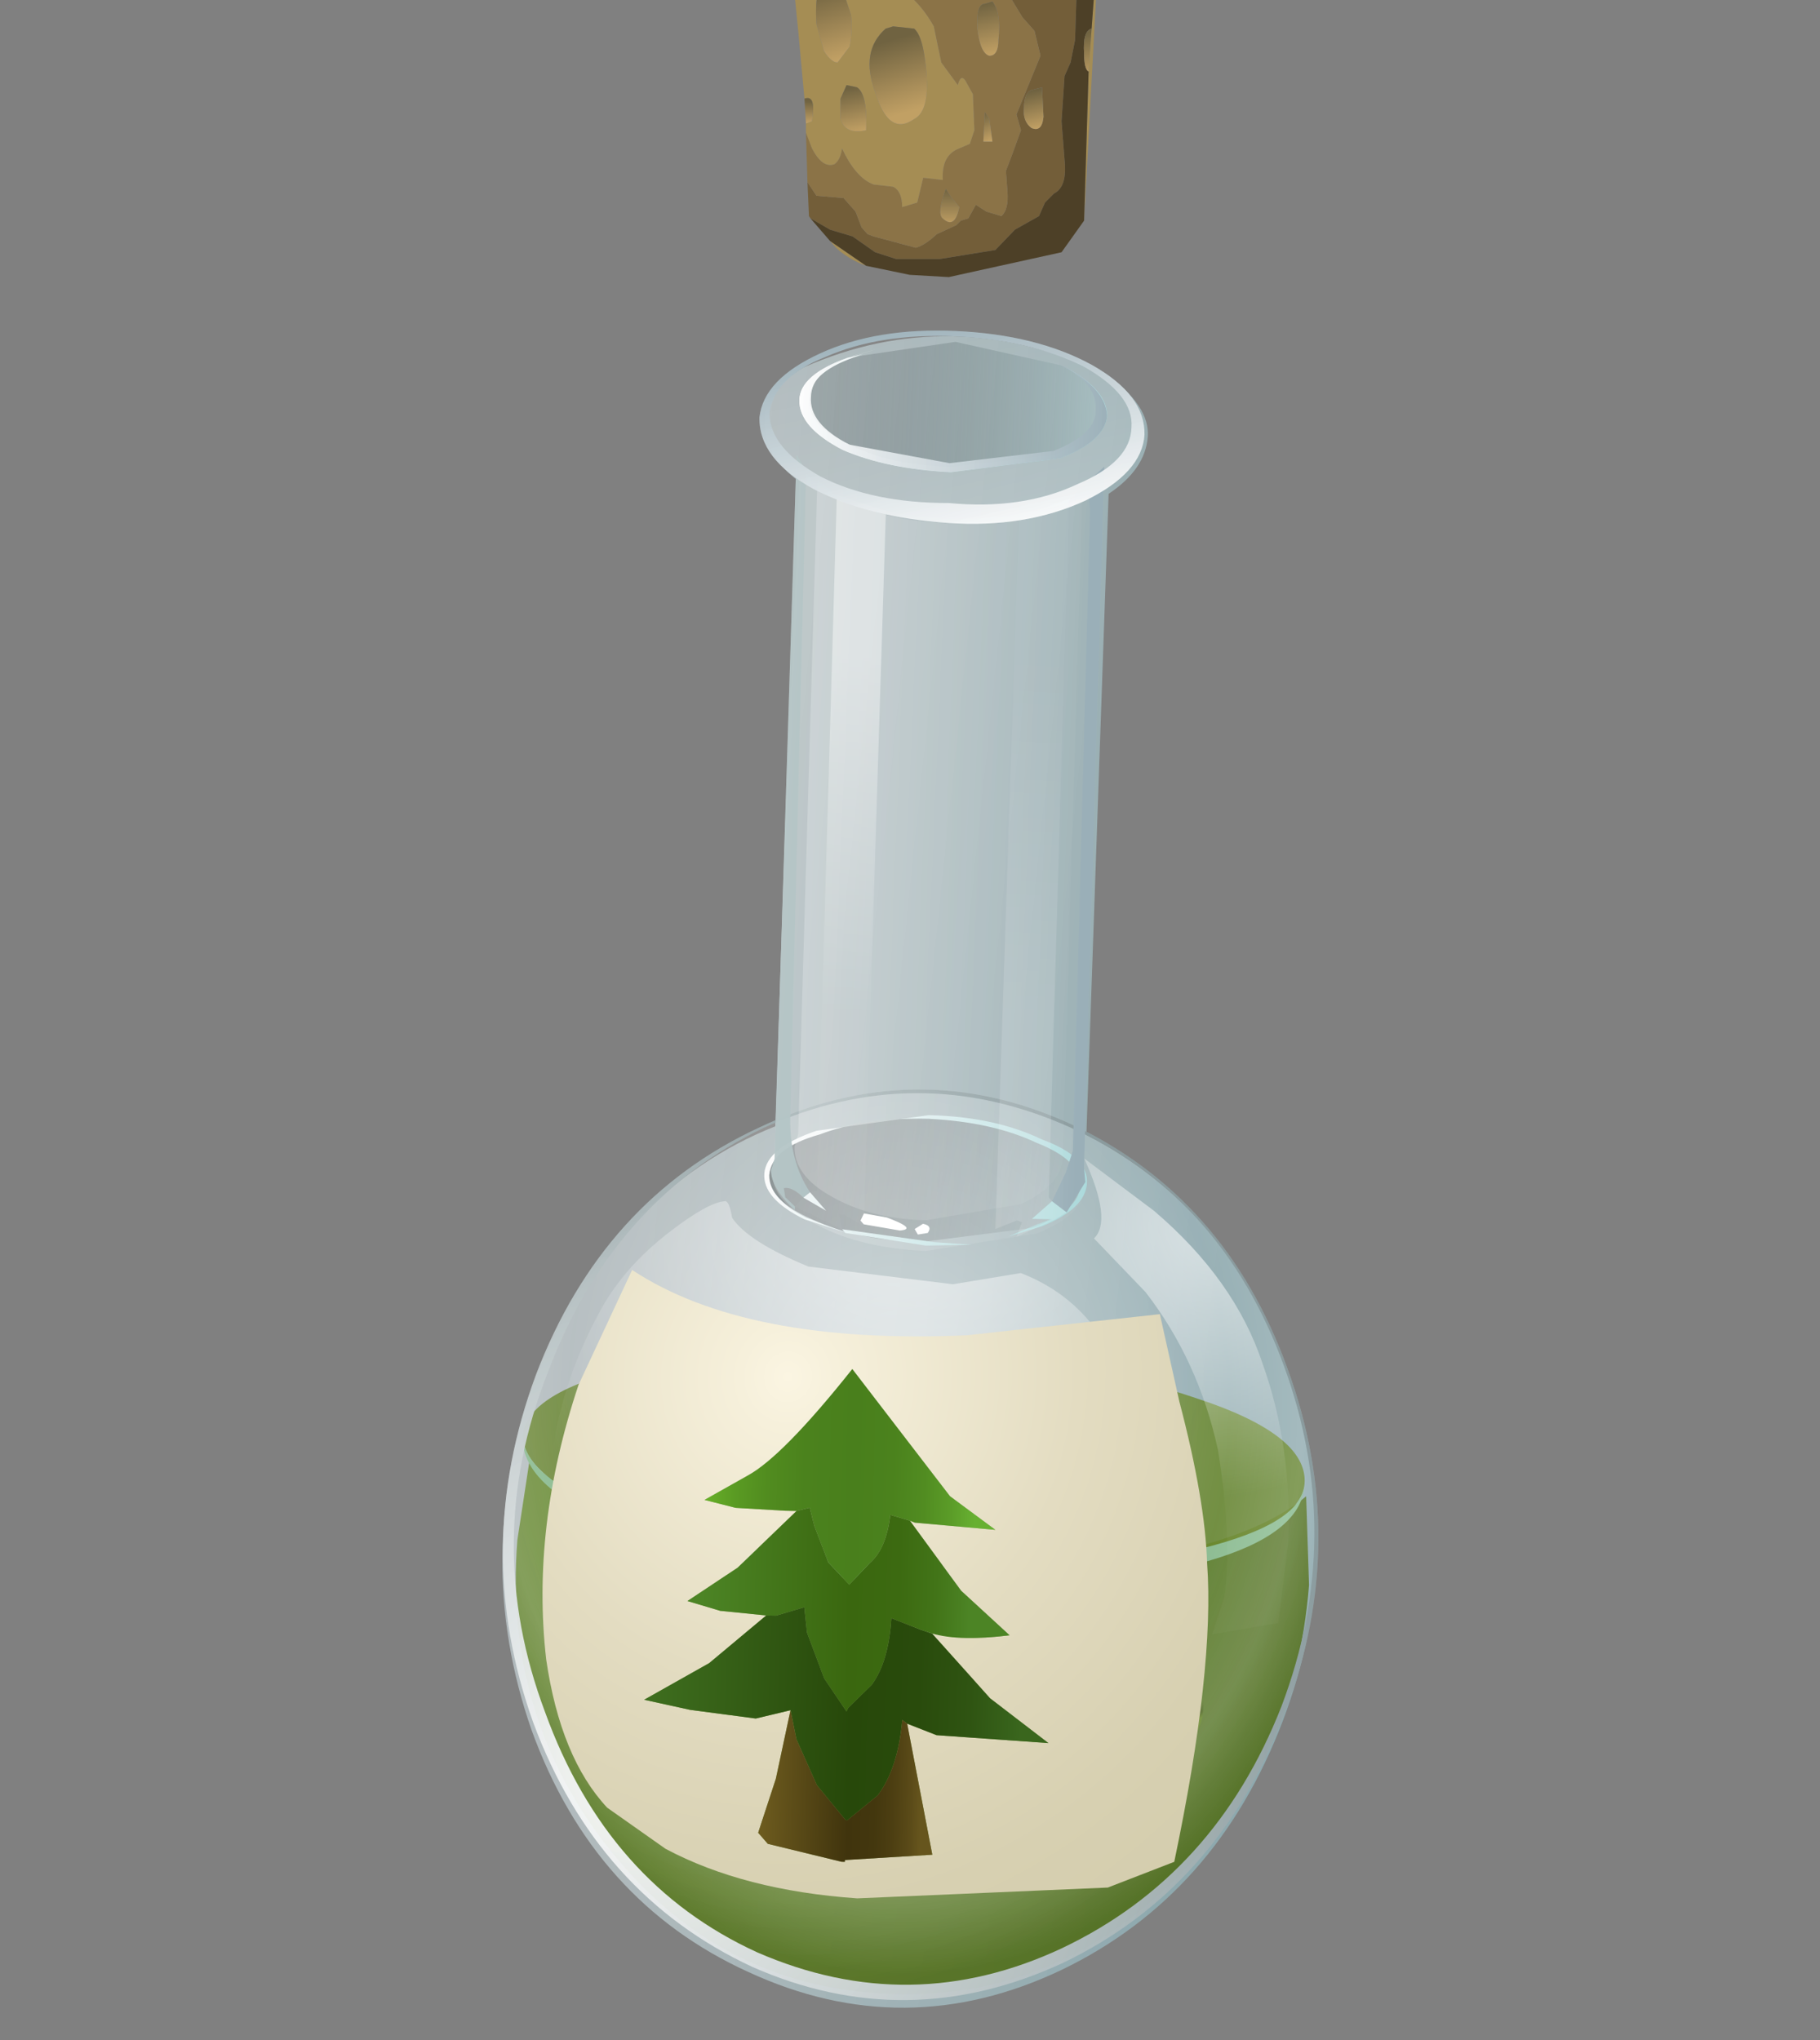 <?xml version="1.0" encoding="UTF-8" standalone="no"?>
<svg xmlns:xlink="http://www.w3.org/1999/xlink" height="59.3px" width="52.9px" xmlns="http://www.w3.org/2000/svg">
  <rect width="100%" height="100%" fill="#808080" stroke="none"/>
  <g transform="matrix(1.0, 0.0, 0.0, 1.0, 0.0, 0.0)">
    <use height="46.15" transform="matrix(0.957, 0.021, -0.023, 1.053, 15.382, 9.506)" width="24.7" xlink:href="#shape0"/>
    <use height="17.85" transform="matrix(0.957, 0.002, -0.005, 1.053, 15.017, 39.123)" width="24.15" xlink:href="#shape1"/>
    <use height="46.1" transform="matrix(0.957, 0.021, -0.023, 1.053, 15.385, 9.348)" width="24.75" xlink:href="#shape2"/>
    <use height="9.65" transform="matrix(0.874, 0.0, 0.0, 1.313, 22.814, -4.617)" width="10.55" xlink:href="#shape3"/>
  </g>
  <defs>
    <g id="shape0" transform="matrix(1.0, 0.0, 0.0, 1.0, 12.35, 19.55)">
      <path d="M6.5 -16.9 Q6.45 -16.0 5.35 -15.3 L5.1 2.4 Q9.6 4.4 11.45 9.0 13.3 13.7 11.45 18.45 9.55 23.3 4.9 25.45 0.2 27.6 -4.6 25.7 -9.35 23.85 -11.35 19.15 -13.3 14.4 -11.45 9.45 -10.45 6.95 -8.55 5.05 -6.7 3.25 -4.35 2.35 L-4.2 -9.7 -4.15 -9.85 -4.05 -15.45 Q-5.15 -16.15 -5.15 -17.15 -5.15 -17.95 -4.0 -18.6 0.45 -20.5 5.2 -18.6 6.55 -17.75 6.5 -16.9" fill="url(#gradient0)" fill-rule="evenodd" stroke="none"/>
    </g>
    <linearGradient gradientTransform="matrix(0.011, 0.001, 0.001, -0.011, 1.2, 0.5)" gradientUnits="userSpaceOnUse" id="gradient0" spreadMethod="pad" x1="-819.2" x2="819.2">
      <stop offset="0.008" stop-color="#d9eaee" stop-opacity="0.549"/>
      <stop offset="1.0" stop-color="#93bac2" stop-opacity="0.698"/>
    </linearGradient>
    <g id="shape1" transform="matrix(1.0, 0.0, 0.0, 1.0, 11.95, -8.35)">
      <path d="M7.25 14.15 Q10.55 13.6 12.05 12.45 L12.15 14.9 Q11.75 19.85 8.0 23.15 4.25 26.45 -0.75 26.2 -5.75 25.95 -9.0 22.3 -12.3 18.6 -11.9 13.7 L-11.55 11.55 Q-10.0 12.75 -7.0 13.5 -3.95 14.35 -0.15 14.55 L7.25 14.15" fill="url(#gradient1)" fill-rule="evenodd" stroke="none"/>
      <path d="M12.0 12.1 Q11.9 13.3 8.4 14.0 L-0.1 14.4 Q-4.95 14.15 -8.4 13.1 -11.75 12.05 -11.75 10.8 -11.6 9.55 -8.05 8.85 L0.35 8.4 Q5.3 8.7 8.7 9.75 12.1 10.75 12.0 12.1" fill="url(#gradient2)" fill-rule="evenodd" stroke="none"/>
      <path d="M8.4 14.0 Q11.85 13.3 12.0 12.15 11.9 13.5 9.05 14.25 L0.05 14.9 Q-5.65 14.55 -8.9 13.3 -11.85 12.2 -11.75 10.8 -11.75 12.05 -8.4 13.1 -4.95 14.15 -0.1 14.4 L8.4 14.0" fill="#84b78a" fill-rule="evenodd" stroke="none"/>
      <path d="M2.7 16.9 L2.15 17.9 Q1.6 18.4 0.9 18.35 0.25 18.3 -0.25 17.85 -0.65 17.35 -0.65 16.7 -0.55 16.05 -0.05 15.65 0.5 15.15 1.15 15.2 1.85 15.25 2.35 15.75 2.75 16.2 2.7 16.9" fill="url(#gradient3)" fill-rule="evenodd" stroke="none"/>
      <path d="M-4.65 19.1 Q-4.0 19.2 -3.45 19.65 -3.0 20.1 -3.05 20.75 -3.15 21.4 -3.7 21.85 -4.25 22.3 -4.9 22.2 -5.5 22.2 -6.0 21.7 -6.45 21.25 -6.45 20.6 -6.4 19.95 -5.85 19.5 -5.35 19.1 -4.65 19.1" fill="url(#gradient4)" fill-rule="evenodd" stroke="none"/>
      <path d="M8.95 18.35 Q8.9 19.3 7.9 19.2 7.5 19.25 7.25 18.95 6.95 18.65 7.0 18.25 7.0 17.35 8.05 17.35 9.05 17.45 8.95 18.35" fill="url(#gradient5)" fill-rule="evenodd" stroke="none"/>
    </g>
    <radialGradient cx="0" cy="0" gradientTransform="matrix(0.007, 0.018, 0.018, -0.008, -2.4, 10.4)" gradientUnits="userSpaceOnUse" id="gradient1" r="819.2" spreadMethod="pad">
      <stop offset="0.0" stop-color="#679f15" stop-opacity="0.667"/>
      <stop offset="0.988" stop-color="#466408" stop-opacity="0.847"/>
    </radialGradient>
    <radialGradient cx="0" cy="0" gradientTransform="matrix(0.005, 0.014, 0.014, -0.006, -2.35, 7.75)" gradientUnits="userSpaceOnUse" id="gradient2" r="819.2" spreadMethod="pad">
      <stop offset="0.0" stop-color="#577519" stop-opacity="0.667"/>
      <stop offset="0.988" stop-color="#5e7e1b" stop-opacity="0.847"/>
    </radialGradient>
    <radialGradient cx="0" cy="0" gradientTransform="matrix(5.0E-4, 0.002, 0.003, -6.0E-4, 0.9, 16.3)" gradientUnits="userSpaceOnUse" id="gradient3" r="819.2" spreadMethod="pad">
      <stop offset="0.0" stop-color="#ffffff"/>
      <stop offset="0.165" stop-color="#9aca63"/>
      <stop offset="0.859" stop-color="#415812" stop-opacity="0.847"/>
      <stop offset="1.0" stop-color="#5f7f1c" stop-opacity="0.847"/>
    </radialGradient>
    <radialGradient cx="0" cy="0" gradientTransform="matrix(5.0E-4, 0.002, 0.003, -6.0E-4, -4.9, 20.15)" gradientUnits="userSpaceOnUse" id="gradient4" r="819.2" spreadMethod="pad">
      <stop offset="0.0" stop-color="#ffffff"/>
      <stop offset="0.165" stop-color="#9aca63"/>
      <stop offset="0.859" stop-color="#415812" stop-opacity="0.847"/>
      <stop offset="1.0" stop-color="#5f7f1c" stop-opacity="0.847"/>
    </radialGradient>
    <radialGradient cx="0" cy="0" gradientTransform="matrix(3.0E-4, 0.001, 0.002, -4.0E-4, 7.9, 18.0)" gradientUnits="userSpaceOnUse" id="gradient5" r="819.2" spreadMethod="pad">
      <stop offset="0.0" stop-color="#ffffff"/>
      <stop offset="0.165" stop-color="#9aca63"/>
      <stop offset="0.859" stop-color="#415812" stop-opacity="0.847"/>
      <stop offset="1.0" stop-color="#5f7f1c" stop-opacity="0.847"/>
    </radialGradient>
    <g id="shape2" transform="matrix(1.0, 0.0, 0.0, 1.0, 12.35, 19.7)">
      <path d="M11.35 8.7 Q13.4 13.45 11.5 18.25 9.6 23.1 4.95 25.25 0.25 27.35 -4.5 25.55 -9.25 23.65 -11.3 18.95 -13.3 14.2 -11.45 9.35 -9.55 4.5 -4.85 2.4 -0.15 0.25 4.6 2.1 9.35 4.0 11.35 8.7" fill="url(#gradient6)" fill-rule="evenodd" stroke="none"/>
      <path d="M11.5 18.25 Q9.6 23.1 4.95 25.25 0.25 27.35 -4.5 25.55 -9.25 23.65 -11.3 18.95 -13.3 14.2 -11.45 9.35 -9.55 4.5 -4.85 2.4 -0.15 0.25 4.6 2.1 9.35 4.0 11.35 8.7 13.4 13.45 11.5 18.25 M11.4 18.05 Q13.25 13.3 11.25 8.65 9.25 4.0 4.6 2.2 -0.1 0.4 -4.7 2.4 -9.25 4.5 -11.1 9.3 -13.0 14.0 -10.95 18.65 -8.95 23.35 -4.35 25.15 0.35 26.9 4.9 24.85 9.5 22.75 11.4 18.05" fill="url(#gradient7)" fill-rule="evenodd" stroke="none"/>
      <path d="M6.95 13.7 Q7.2 16.15 5.4 17.95 2.0 21.4 -7.8 18.15 -10.65 17.25 -10.95 13.6 -11.2 10.5 -9.6 7.65 -8.9 6.35 -7.45 5.3 -6.35 4.5 -5.85 4.45 -5.7 4.4 -5.6 4.9 -5.1 5.55 -3.25 6.2 L1.15 6.6 3.2 6.25 Q6.1 7.2 6.8 10.55 7.15 12.25 6.95 13.7" fill="url(#gradient8)" fill-rule="evenodd" stroke="none"/>
      <path d="M7.0 6.7 L5.4 5.25 Q5.95 4.75 5.05 3.05 L7.2 4.45 Q9.7 6.3 10.6 8.6 11.55 10.85 11.5 13.5 L11.25 15.75 9.25 16.1 9.6 15.05 Q9.8 13.45 9.3 11.0 8.65 8.55 7.0 6.7" fill="url(#gradient9)" fill-rule="evenodd" stroke="none"/>
      <path d="M4.95 3.8 Q4.95 3.1 3.6 2.65 2.25 2.1 0.3 2.05 -1.65 2.05 -3.0 2.55 -4.45 2.95 -4.5 3.7 -4.5 4.35 -3.35 4.85 L-2.1 5.25 -3.4 4.9 Q-4.7 4.35 -4.65 3.65 -4.6 2.95 -3.1 2.45 L0.3 1.95 Q2.3 1.95 3.75 2.55 5.2 3.0 5.15 3.75 5.1 4.45 3.8 4.95 L2.8 5.25 3.65 4.9 Q4.9 4.5 4.95 3.8" fill="url(#gradient10)" fill-rule="evenodd" stroke="none"/>
      <path d="M4.95 3.8 Q4.95 4.5 3.5 5.0 L0.2 5.45 Q-1.8 5.45 -3.15 4.9 -4.5 4.4 -4.5 3.7 -4.45 2.95 -3.0 2.55 -1.65 2.05 0.3 2.05 2.25 2.1 3.6 2.65 4.95 3.1 4.95 3.8" fill="url(#gradient11)" fill-rule="evenodd" stroke="none"/>
      <path d="M0.6 -19.7 Q3.05 -19.65 4.75 -18.85 6.4 -18.05 6.4 -16.95 6.35 -15.9 4.65 -15.1 2.85 -14.3 0.5 -14.4 -1.9 -14.5 -3.6 -15.25 -5.3 -16.05 -5.3 -17.2 -5.2 -18.25 -3.5 -19.0 -1.8 -19.75 0.6 -19.7 M5.25 -17.45 Q5.2 -18.2 3.9 -18.8 L0.6 -19.4 -2.65 -18.9 Q-4.1 -18.4 -4.1 -17.7 -4.1 -16.95 -2.75 -16.35 -1.4 -15.85 0.55 -15.8 L3.85 -16.25 Q5.2 -16.75 5.25 -17.45" fill="url(#gradient12)" fill-rule="evenodd" stroke="none"/>
      <path d="M3.6 -14.85 Q4.9 -15.25 5.2 -15.95 L5.05 3.45 5.1 3.8 Q5.1 4.6 3.65 5.15 L0.3 5.7 Q-1.7 5.65 -3.0 5.05 -4.4 4.45 -4.4 3.65 L-4.35 3.3 -4.15 -16.1 Q-3.8 -15.4 -2.55 -14.95 -1.25 -14.4 0.5 -14.4 L3.6 -14.85" fill="url(#gradient13)" fill-rule="evenodd" stroke="none"/>
      <path d="M0.45 -14.5 Q3.2 -14.55 4.55 -15.35 L4.4 3.0 Q4.4 3.8 3.15 4.35 L0.3 4.85 Q-1.4 4.85 -2.6 4.25 -3.75 3.7 -3.75 2.9 L-3.65 2.55 -3.5 -15.5 Q-2.15 -14.6 0.45 -14.5" fill="url(#gradient14)" fill-rule="evenodd" stroke="none"/>
      <path d="M1.7 5.5 L0.3 5.55 -2.15 5.25 -2.25 5.15 0.55 5.45 1.7 5.5" fill="url(#gradient15)" fill-rule="evenodd" stroke="none"/>
      <path d="M-4.15 -16.2 L-3.85 -15.75 -3.9 1.9 -3.9 2.1 Q-3.9 3.3 -3.25 4.15 L-3.45 4.3 Q-3.8 4.0 -4.05 4.05 L-4.0 4.3 -3.7 4.55 -3.7 4.65 Q-4.45 4.05 -4.45 3.55 L-4.35 3.25 -4.15 -16.2" fill="url(#gradient16)" fill-rule="evenodd" stroke="none"/>
      <path d="M4.75 -15.2 L4.15 -15.05 4.2 -15.15 5.2 -16.05 5.05 3.3 5.1 3.7 4.55 4.55 4.1 4.25 4.5 3.45 4.7 2.85 4.8 -14.85 4.75 -15.2" fill="url(#gradient17)" fill-rule="evenodd" stroke="none"/>
      <path d="M-2.9 -15.1 L-1.4 -14.7 -1.6 4.7 -1.7 4.9 -1.6 5.0 -1.6 5.05 -2.2 4.75 -2.35 4.75 -2.25 5.15 -3.7 4.55 -3.45 4.3 -2.75 4.65 -3.25 4.15 -3.05 4.1 -2.9 -15.1" fill="url(#gradient18)" fill-rule="evenodd" stroke="none"/>
      <path d="M-3.45 4.3 L-3.25 4.15 -2.75 4.65 -3.45 4.3" fill="url(#gradient19)" fill-rule="evenodd" stroke="none"/>
      <path d="M-3.45 4.3 L-3.25 4.15 -2.75 4.65 -3.45 4.3" fill="url(#gradient20)" fill-rule="evenodd" stroke="none"/>
      <path d="M4.1 -15.0 L4.15 -15.05 4.0 4.15 4.1 4.25 3.5 4.75 4.2 4.75 3.05 5.25 3.2 4.85 3.05 4.8 2.4 5.05 2.65 -14.7 3.2 -14.8 4.1 -15.0" fill="url(#gradient21)" fill-rule="evenodd" stroke="none"/>
      <path d="M4.1 -15.0 L3.2 -14.8 4.2 -15.15 4.15 -15.05 4.1 -15.0" fill="url(#gradient22)" fill-rule="evenodd" stroke="none"/>
      <path d="M4.1 -15.0 L3.2 -14.8 4.2 -15.15 4.15 -15.05 4.1 -15.0" fill="url(#gradient23)" fill-rule="evenodd" stroke="none"/>
      <path d="M4.1 4.25 L4.55 4.55 4.2 4.75 3.5 4.75 4.1 4.25" fill="url(#gradient24)" fill-rule="evenodd" stroke="none"/>
      <path d="M4.1 4.25 L4.55 4.55 4.2 4.75 3.5 4.75 4.1 4.25" fill="url(#gradient25)" fill-rule="evenodd" stroke="none"/>
      <path d="M-1.7 4.9 L-1.6 4.7 -0.9 4.8 Q0.05 5.1 -0.5 5.15 L-1.6 5.0 -1.7 4.9" fill="#ffffff" fill-rule="evenodd" stroke="none"/>
      <path d="M0.2 4.95 Q0.5 5.0 0.35 5.2 L0.05 5.25 -0.05 5.1 0.2 4.95" fill="#ffffff" fill-rule="evenodd" stroke="none"/>
      <path d="M5.25 -17.45 Q5.2 -16.75 3.85 -16.25 L0.55 -15.8 Q-1.4 -15.85 -2.75 -16.35 -4.1 -16.95 -4.1 -17.7 -4.1 -18.4 -2.65 -18.9 L0.6 -19.4 3.9 -18.8 Q5.2 -18.2 5.25 -17.45" fill="url(#gradient26)" fill-rule="evenodd" stroke="none"/>
      <path d="M0.6 -19.7 Q3.05 -19.65 4.75 -18.85 6.4 -18.05 6.4 -16.95 6.35 -15.9 4.65 -15.1 2.85 -14.3 0.5 -14.4 -1.9 -14.5 -3.6 -15.25 -5.3 -16.05 -5.3 -17.2 -5.2 -18.25 -3.5 -19.0 -1.8 -19.75 0.6 -19.7 M4.5 -18.8 Q2.85 -19.5 0.6 -19.55 -1.7 -19.6 -3.35 -18.9 -4.9 -18.3 -5.0 -17.3 -4.95 -16.35 -3.4 -15.6 -1.8 -14.9 0.5 -14.95 2.75 -14.8 4.4 -15.55 6.0 -16.2 6.0 -17.15 6.05 -18.05 4.5 -18.8" fill="url(#gradient27)" fill-rule="evenodd" stroke="none"/>
      <path d="M5.0 -17.55 Q5.05 -18.2 4.0 -18.75 5.25 -18.15 5.25 -17.45 5.2 -16.75 3.85 -16.25 L0.55 -15.8 Q-1.4 -15.85 -2.75 -16.35 -4.1 -16.95 -4.1 -17.7 -4.1 -18.4 -2.65 -18.9 L-2.2 -19.0 -2.5 -18.9 Q-3.8 -18.45 -3.8 -17.75 -3.85 -17.0 -2.55 -16.5 -1.3 -15.95 0.6 -15.95 L3.7 -16.35 Q5.0 -16.85 5.0 -17.55" fill="url(#gradient28)" fill-rule="evenodd" stroke="none"/>
      <path d="M3.75 -18.85 L3.25 -19.0 3.9 -18.8 Q5.2 -18.2 5.25 -17.45 5.2 -16.75 3.85 -16.25 L0.55 -15.8 Q-1.4 -15.85 -2.75 -16.35 -4.1 -16.95 -4.1 -17.7 -4.1 -18.4 -2.65 -18.9 L-1.8 -19.15 -2.5 -18.95 Q-3.75 -18.5 -3.75 -17.8 -3.8 -17.05 -2.55 -16.5 L0.5 -16.05 3.65 -16.45 Q4.95 -16.95 4.9 -17.6 4.95 -18.35 3.75 -18.85" fill="url(#gradient29)" fill-rule="evenodd" stroke="none"/>
      <path d="M7.45 7.3 L8.1 9.7 Q8.95 12.4 9.05 14.15 9.35 17.05 8.25 22.4 L6.25 23.15 -1.35 23.6 Q-4.8 23.45 -7.2 22.35 L-9.0 21.25 Q-10.45 19.9 -10.95 17.2 -11.5 13.55 -10.15 9.6 L-8.6 6.4 Q-5.1 8.4 1.6 8.0 L7.45 7.3 M0.0 13.15 L0.15 13.2 2.6 13.35 1.2 12.45 -1.85 9.0 Q-3.9 11.45 -4.95 12.0 L-6.25 12.7 -5.3 12.9 -3.8 12.95 -3.45 12.95 -5.2 14.55 -6.7 15.5 -5.7 15.75 -4.3 15.85 -6.0 17.2 -7.95 18.25 -6.55 18.5 -4.55 18.7 -3.5 18.45 -3.9 20.35 -4.4 21.85 -4.1 22.15 -1.85 22.6 -1.75 22.6 -1.75 22.55 0.9 22.35 0.05 18.75 0.95 19.05 4.35 19.2 2.55 18.0 0.75 16.25 Q1.6 16.45 3.1 16.25 L1.6 15.05 0.0 13.15" fill="url(#gradient30)" fill-rule="evenodd" stroke="none"/>
      <path d="M-3.45 12.95 L-3.8 12.95 -5.3 12.9 -6.25 12.7 -4.95 12.0 Q-3.9 11.45 -1.85 9.0 L1.2 12.45 2.6 13.35 0.15 13.2 0.0 13.15 -0.6 13.0 Q-0.7 13.95 -1.2 14.35 L-1.8 14.95 -2.45 14.35 -2.9 13.35 -3.05 12.85 -3.45 12.95" fill="url(#gradient31)" fill-rule="evenodd" stroke="none"/>
      <path d="M-3.45 12.95 L-3.05 12.85 -2.9 13.35 -2.45 14.35 -1.8 14.95 -1.2 14.35 Q-0.7 13.95 -0.6 13.0 L0.0 13.15 1.6 15.05 3.1 16.25 Q1.6 16.45 0.75 16.25 L0.4 16.15 -0.5 15.85 Q-0.55 17.05 -1.05 17.7 L-1.75 18.35 -1.8 18.45 -2.5 17.55 -3.05 16.3 -3.15 15.6 -4.0 15.85 -4.3 15.85 -5.7 15.75 -6.7 15.5 -5.2 14.55 -3.45 12.95" fill="url(#gradient32)" fill-rule="evenodd" stroke="none"/>
      <path d="M0.75 16.25 L2.55 18.0 4.35 19.2 0.95 19.05 0.05 18.75 -0.1 18.65 Q-0.2 20.0 -0.8 20.75 L-1.7 21.45 -1.75 21.45 -1.8 21.4 -2.65 20.5 -3.3 19.25 -3.5 18.45 -4.55 18.7 -6.55 18.5 -7.95 18.25 -6.0 17.2 -4.3 15.85 -4.0 15.85 -3.15 15.6 -3.05 16.3 -2.5 17.55 -1.8 18.45 -1.75 18.35 -1.05 17.7 Q-0.55 17.05 -0.5 15.85 L0.4 16.15 0.75 16.25" fill="url(#gradient33)" fill-rule="evenodd" stroke="none"/>
      <path d="M0.05 18.75 L0.9 22.35 -1.75 22.55 -1.75 22.6 -1.85 22.6 -4.1 22.15 -4.4 21.85 -3.9 20.35 -3.5 18.45 -3.3 19.25 -2.65 20.5 -1.8 21.4 -1.75 21.45 -1.7 21.45 -0.8 20.75 Q-0.2 20.0 -0.1 18.65 L0.05 18.75" fill="url(#gradient34)" fill-rule="evenodd" stroke="none"/>
    </g>
    <radialGradient cx="0" cy="0" gradientTransform="matrix(0.003, 0.019, 0.017, -0.003, -0.4, 9.95)" gradientUnits="userSpaceOnUse" id="gradient6" r="819.2" spreadMethod="pad">
      <stop offset="0.0" stop-color="#ffffff" stop-opacity="0.478"/>
      <stop offset="0.71" stop-color="#ffffff" stop-opacity="0.082"/>
      <stop offset="0.867" stop-color="#ffffff" stop-opacity="0.2"/>
      <stop offset="1.0" stop-color="#ffffff" stop-opacity="0.027"/>
    </radialGradient>
    <radialGradient cx="0" cy="0" gradientTransform="matrix(0.02, -0.017, -0.017, -0.02, -8.1, 20.05)" gradientUnits="userSpaceOnUse" id="gradient7" r="819.2" spreadMethod="pad">
      <stop offset="0.0" stop-color="#ffffff" stop-opacity="0.949"/>
      <stop offset="1.0" stop-color="#8a9b9e"/>
    </radialGradient>
    <radialGradient cx="0" cy="0" gradientTransform="matrix(0.003, 0.013, 0.015, -0.003, -0.5, 5.05)" gradientUnits="userSpaceOnUse" id="gradient8" r="819.2" spreadMethod="pad">
      <stop offset="0.0" stop-color="#ffffff" stop-opacity="0.588"/>
      <stop offset="1.0" stop-color="#ffffff" stop-opacity="0.0"/>
    </radialGradient>
    <radialGradient cx="0" cy="0" gradientTransform="matrix(0.002, 0.009, 0.01, -0.002, 8.95, 4.8)" gradientUnits="userSpaceOnUse" id="gradient9" r="819.2" spreadMethod="pad">
      <stop offset="0.0" stop-color="#ffffff" stop-opacity="0.62"/>
      <stop offset="1.0" stop-color="#ffffff" stop-opacity="0.027"/>
    </radialGradient>
    <linearGradient gradientTransform="matrix(0.005, 0.002, 0.002, -0.005, 0.25, 3.7)" gradientUnits="userSpaceOnUse" id="gradient10" spreadMethod="pad" x1="-819.2" x2="819.2">
      <stop offset="0.0" stop-color="#ffffff" stop-opacity="0.949"/>
      <stop offset="1.0" stop-color="#abd9db"/>
    </linearGradient>
    <linearGradient gradientTransform="matrix(0.005, 0.001, 0.001, -0.005, 0.45, 3.8)" gradientUnits="userSpaceOnUse" id="gradient11" spreadMethod="pad" x1="-819.2" x2="819.2">
      <stop offset="0.0" stop-color="#000000" stop-opacity="0.247"/>
      <stop offset="1.0" stop-color="#000000" stop-opacity="0.027"/>
    </linearGradient>
    <linearGradient gradientTransform="matrix(-9.0E-4, -0.004, -0.004, 9.0E-4, 0.5, -17.05)" gradientUnits="userSpaceOnUse" id="gradient12" spreadMethod="pad" x1="-819.2" x2="819.2">
      <stop offset="0.0" stop-color="#ffffff" stop-opacity="0.22"/>
      <stop offset="1.0" stop-color="#ffffff" stop-opacity="0.027"/>
    </linearGradient>
    <linearGradient gradientTransform="matrix(0.006, 1.0E-4, 3.0E-4, -0.012, 0.45, -5.2)" gradientUnits="userSpaceOnUse" id="gradient13" spreadMethod="pad" x1="-819.2" x2="819.2">
      <stop offset="0.0" stop-color="#ffffff" stop-opacity="0.22"/>
      <stop offset="1.0" stop-color="#ffffff" stop-opacity="0.027"/>
    </linearGradient>
    <linearGradient gradientTransform="matrix(0.005, 1.0E-4, 2.0E-4, -0.01, 0.45, -5.3)" gradientUnits="userSpaceOnUse" id="gradient14" spreadMethod="pad" x1="-819.2" x2="819.2">
      <stop offset="0.0" stop-color="#ffffff" stop-opacity="0.22"/>
      <stop offset="1.0" stop-color="#ffffff" stop-opacity="0.027"/>
    </linearGradient>
    <linearGradient gradientTransform="matrix(0.006, 1.0E-4, 3.0E-4, -0.011, 0.3, 5.35)" gradientUnits="userSpaceOnUse" id="gradient15" spreadMethod="pad" x1="-819.2" x2="819.2">
      <stop offset="0.0" stop-color="#ffffff" stop-opacity="0.949"/>
      <stop offset="1.0" stop-color="#abd9db"/>
    </linearGradient>
    <linearGradient gradientTransform="matrix(0.007, 2.0E-4, 3.0E-4, -0.013, 1.1, -5.65)" gradientUnits="userSpaceOnUse" id="gradient16" spreadMethod="pad" x1="-819.2" x2="819.2">
      <stop offset="0.0" stop-color="#b7c6c7" stop-opacity="0.949"/>
      <stop offset="1.0" stop-color="#95bdbf"/>
    </linearGradient>
    <linearGradient gradientTransform="matrix(0.006, 0.0, 0.0, -0.006, -0.1, -5.7)" gradientUnits="userSpaceOnUse" id="gradient17" spreadMethod="pad" x1="-819.2" x2="819.2">
      <stop offset="0.0" stop-color="#ffffff" stop-opacity="0.949"/>
      <stop offset="1.0" stop-color="#9aafb8"/>
    </linearGradient>
    <linearGradient gradientTransform="matrix(-1.0E-4, 0.006, 0.011, 3.0E-4, -2.4, -5.8)" gradientUnits="userSpaceOnUse" id="gradient18" spreadMethod="pad" x1="-819.2" x2="819.2">
      <stop offset="0.0" stop-color="#ffffff" stop-opacity="0.42"/>
      <stop offset="1.0" stop-color="#ffffff" stop-opacity="0.027"/>
    </linearGradient>
    <linearGradient gradientTransform="matrix(0.006, 1.0E-4, 3.0E-4, -0.011, 0.3, 4.5)" gradientUnits="userSpaceOnUse" id="gradient19" spreadMethod="pad" x1="-819.2" x2="819.2">
      <stop offset="0.0" stop-color="#ffffff" stop-opacity="0.949"/>
      <stop offset="1.0" stop-color="#abd9db"/>
    </linearGradient>
    <linearGradient gradientTransform="matrix(-1.0E-4, 0.002, 0.005, 1.0E-4, -3.0, 0.45)" gradientUnits="userSpaceOnUse" id="gradient20" spreadMethod="pad" x1="-819.2" x2="819.2">
      <stop offset="0.0" stop-color="#ffffff" stop-opacity="0.42"/>
      <stop offset="1.0" stop-color="#ffffff" stop-opacity="0.027"/>
    </linearGradient>
    <linearGradient gradientTransform="matrix(1.0E-4, -0.006, 0.011, 3.0E-4, 3.45, -5.8)" gradientUnits="userSpaceOnUse" id="gradient21" spreadMethod="pad" x1="-819.2" x2="819.2">
      <stop offset="0.0" stop-color="#ffffff" stop-opacity="0.137"/>
      <stop offset="1.0" stop-color="#ffffff" stop-opacity="0.027"/>
    </linearGradient>
    <linearGradient gradientTransform="matrix(0.006, 2.0E-4, 3.0E-4, -0.012, 0.6, -15.05)" gradientUnits="userSpaceOnUse" id="gradient22" spreadMethod="pad" x1="-819.2" x2="819.2">
      <stop offset="0.0" stop-color="#ffffff"/>
      <stop offset="1.0" stop-color="#abd9db"/>
    </linearGradient>
    <linearGradient gradientTransform="matrix(1.0E-4, -0.002, 0.005, 1.0E-4, 3.6, -10.95)" gradientUnits="userSpaceOnUse" id="gradient23" spreadMethod="pad" x1="-819.2" x2="819.2">
      <stop offset="0.0" stop-color="#ffffff" stop-opacity="0.137"/>
      <stop offset="1.0" stop-color="#ffffff" stop-opacity="0.027"/>
    </linearGradient>
    <linearGradient gradientTransform="matrix(0.006, 1.0E-4, 3.0E-4, -0.012, 0.45, 4.45)" gradientUnits="userSpaceOnUse" id="gradient24" spreadMethod="pad" x1="-819.2" x2="819.2">
      <stop offset="0.0" stop-color="#ffffff"/>
      <stop offset="1.0" stop-color="#abd9db"/>
    </linearGradient>
    <linearGradient gradientTransform="matrix(0.0, -0.002, 0.005, 1.0E-4, 4.1, 0.5)" gradientUnits="userSpaceOnUse" id="gradient25" spreadMethod="pad" x1="-819.2" x2="819.2">
      <stop offset="0.0" stop-color="#ffffff" stop-opacity="0.137"/>
      <stop offset="1.0" stop-color="#ffffff" stop-opacity="0.027"/>
    </linearGradient>
    <linearGradient gradientTransform="matrix(0.006, 1.0E-4, 2.0E-4, -0.011, 0.55, -17.6)" gradientUnits="userSpaceOnUse" id="gradient26" spreadMethod="pad" x1="-819.2" x2="819.2">
      <stop offset="0.0" stop-color="#000000" stop-opacity="0.086"/>
      <stop offset="1.0" stop-color="#bcd9db" stop-opacity="0.42"/>
    </linearGradient>
    <linearGradient gradientTransform="matrix(-9.0E-4, -0.004, -0.004, 9.0E-4, 0.5, -17.05)" gradientUnits="userSpaceOnUse" id="gradient27" spreadMethod="pad" x1="-819.2" x2="819.2">
      <stop offset="0.0" stop-color="#ffffff" stop-opacity="0.949"/>
      <stop offset="1.0" stop-color="#9aafb8"/>
    </linearGradient>
    <linearGradient gradientTransform="matrix(0.005, 0.002, 0.002, -0.005, 0.55, -17.6)" gradientUnits="userSpaceOnUse" id="gradient28" spreadMethod="pad" x1="-819.2" x2="819.2">
      <stop offset="0.0" stop-color="#ffffff" stop-opacity="0.949"/>
      <stop offset="1.0" stop-color="#abd9db"/>
    </linearGradient>
    <linearGradient gradientTransform="matrix(0.006, 1.0E-4, 2.0E-4, -0.011, 0.55, -17.6)" gradientUnits="userSpaceOnUse" id="gradient29" spreadMethod="pad" x1="-819.2" x2="819.2">
      <stop offset="0.0" stop-color="#ffffff" stop-opacity="0.949"/>
      <stop offset="1.0" stop-color="#9aafb8"/>
    </linearGradient>
    <radialGradient cx="0" cy="0" gradientTransform="matrix(0.007, 0.023, 0.024, -0.007, -3.8, 9.25)" gradientUnits="userSpaceOnUse" id="gradient30" r="819.2" spreadMethod="pad">
      <stop offset="0.0" stop-color="#fbf5e2"/>
      <stop offset="0.071" stop-color="#f6f0db"/>
      <stop offset="0.431" stop-color="#e3dcc1"/>
      <stop offset="0.749" stop-color="#d7d0b1"/>
      <stop offset="1.0" stop-color="#d3ccac"/>
    </radialGradient>
    <linearGradient gradientTransform="matrix(0.005, 3.0E-4, 0.0, -0.005, -2.15, 11.95)" gradientUnits="userSpaceOnUse" id="gradient31" spreadMethod="pad" x1="-819.2" x2="819.2">
      <stop offset="0.0" stop-color="#67b029"/>
      <stop offset="0.11" stop-color="#5a9b23"/>
      <stop offset="0.231" stop-color="#518c1f"/>
      <stop offset="0.369" stop-color="#4b821d"/>
      <stop offset="0.553" stop-color="#497f1c"/>
      <stop offset="0.698" stop-color="#4b821d"/>
      <stop offset="0.812" stop-color="#518c21"/>
      <stop offset="0.914" stop-color="#5b9c28"/>
      <stop offset="1.0" stop-color="#67b031"/>
    </linearGradient>
    <linearGradient gradientTransform="matrix(0.005, 3.0E-4, 0.0, -0.006, -2.2, 14.45)" gradientUnits="userSpaceOnUse" id="gradient32" spreadMethod="pad" x1="-819.2" x2="819.2">
      <stop offset="0.0" stop-color="#4c8425"/>
      <stop offset="0.553" stop-color="#3a670f"/>
      <stop offset="0.733" stop-color="#3c6a11"/>
      <stop offset="0.871" stop-color="#427418"/>
      <stop offset="0.996" stop-color="#4c8425"/>
      <stop offset="1.0" stop-color="#4c8425"/>
    </linearGradient>
    <linearGradient gradientTransform="matrix(0.007, 4.0E-4, 1.0E-4, -0.007, -2.25, 17.15)" gradientUnits="userSpaceOnUse" id="gradient33" spreadMethod="pad" x1="-819.2" x2="819.2">
      <stop offset="0.0" stop-color="#3f6f1f"/>
      <stop offset="0.553" stop-color="#27480a"/>
      <stop offset="0.729" stop-color="#294b0c"/>
      <stop offset="0.867" stop-color="#2f5412"/>
      <stop offset="0.988" stop-color="#38641c"/>
      <stop offset="1.0" stop-color="#3a661d"/>
    </linearGradient>
    <linearGradient gradientTransform="matrix(0.003, 2.0E-4, 0.0, -0.003, -1.95, 18.75)" gradientUnits="userSpaceOnUse" id="gradient34" spreadMethod="pad" x1="-819.2" x2="819.2">
      <stop offset="0.0" stop-color="#6e5c1f"/>
      <stop offset="0.553" stop-color="#40340d"/>
      <stop offset="0.714" stop-color="#43370e"/>
      <stop offset="0.835" stop-color="#4d3f12"/>
      <stop offset="0.949" stop-color="#5c4c19"/>
      <stop offset="1.0" stop-color="#66551d"/>
    </linearGradient>
    <g id="shape3" transform="matrix(1.0, 0.0, 0.0, 1.0, 5.25, 9.65)">
      <path d="M3.05 -7.0 L3.0 -7.0 2.4 -7.2 2.15 -7.8 2.0 -7.65 1.9 -7.4 1.65 -7.2 0.4 -7.25 -1.8 -7.25 -2.7 -7.5 Q-3.05 -7.5 -3.8 -7.85 -4.45 -7.9 -4.75 -8.2 L-5.25 -8.4 -4.4 -8.85 -0.95 -9.6 2.9 -9.4 Q2.75 -9.25 3.0 -9.1 L4.25 -9.05 3.7 -9.2 5.3 -8.7 4.6 -7.8 4.2 -7.65 3.65 -7.8 2.85 -7.95 2.55 -7.9 2.6 -7.6 2.8 -7.35 2.9 -7.25 3.05 -7.05 3.15 -6.95 3.05 -7.0 M4.2 -8.6 Q4.65 -8.5 4.85 -8.75 L4.2 -8.8 4.2 -8.6 M-0.95 -8.95 L-1.2 -9.1 -1.65 -9.05 Q-3.1 -9.0 -3.1 -8.55 -2.65 -8.4 -1.7 -8.55 L-1.1 -8.65 Q-0.95 -8.75 -0.95 -8.95 M-0.7 -8.4 L-1.05 -8.0 -0.25 -7.95 Q0.3 -7.95 0.4 -8.25 L-0.1 -8.4 -0.7 -8.4" fill="#a78a56" fill-rule="evenodd" stroke="none"/>
      <path d="M3.1 -6.95 L3.05 -7.0 3.15 -6.95 3.1 -6.95 M3.0 -7.0 L-2.45 -7.05 -4.2 -7.65 -5.25 -8.4 -4.75 -8.2 Q-4.45 -7.9 -3.8 -7.85 -3.05 -7.5 -2.7 -7.5 L-1.8 -7.25 0.4 -7.25 1.65 -7.2 1.9 -7.4 2.0 -7.65 2.15 -7.8 2.4 -7.2 3.0 -7.0" fill="#cba769" fill-rule="evenodd" stroke="none"/>
      <path d="M-4.5 -2.1 L-4.2 -1.8 -3.3 -1.75 -2.9 -1.45 -2.7 -1.1 -2.5 -0.95 -2.3 -0.9 -0.9 -0.65 Q-0.6 -0.7 -0.2 -0.95 L0.45 -1.15 0.6 -1.25 0.85 -1.3 1.1 -1.6 1.45 -1.45 1.95 -1.35 Q2.2 -1.5 2.15 -1.9 L2.1 -2.35 2.3 -2.7 2.6 -3.25 2.45 -3.6 2.85 -4.25 3.25 -4.9 3.05 -5.45 2.65 -5.75 2.15 -6.3 0.2 -6.9 1.7 -6.9 2.7 -6.8 Q2.7 -6.45 3.25 -6.4 L3.95 -6.5 4.35 -7.65 4.45 -7.7 4.55 -7.1 4.45 -6.3 4.4 -5.25 4.25 -4.75 4.05 -4.45 3.95 -3.45 4.05 -2.6 Q4.15 -2.0 3.7 -1.85 L3.4 -1.65 3.2 -1.35 2.4 -1.05 1.75 -0.6 -0.1 -0.4 -1.55 -0.4 -2.25 -0.55 -3.0 -0.9 -3.75 -1.05 -4.4 -1.3 -4.45 -1.35 -4.5 -2.1 M2.95 -3.3 Q3.3 -3.2 3.35 -3.55 L3.3 -4.2 3.0 -4.15 Q2.7 -4.1 2.7 -3.75 2.65 -3.45 2.95 -3.3" fill="#735e39" fill-rule="evenodd" stroke="none"/>
      <path d="M4.35 -7.65 L3.95 -6.5 3.25 -6.4 Q2.7 -6.45 2.7 -6.8 L1.7 -6.9 0.2 -6.9 2.15 -6.3 2.65 -5.75 3.05 -5.45 3.25 -4.9 2.85 -4.25 2.45 -3.6 2.6 -3.25 2.3 -2.7 2.1 -2.35 2.15 -1.9 Q2.2 -1.5 1.95 -1.35 L1.45 -1.45 1.1 -1.6 0.85 -1.3 0.6 -1.25 0.45 -1.15 -0.2 -0.95 Q-0.6 -0.7 -0.9 -0.65 L-2.3 -0.9 -2.5 -0.95 -2.7 -1.1 -2.9 -1.45 -3.3 -1.75 -4.2 -1.8 -4.5 -2.1 -4.55 -3.2 -4.35 -2.85 Q-4.0 -2.4 -3.6 -2.5 -3.4 -2.6 -3.35 -2.85 -2.9 -2.2 -2.3 -2.05 L-1.65 -2.0 Q-1.35 -1.9 -1.35 -1.55 L-0.85 -1.65 -0.65 -2.2 0.0 -2.15 Q-0.05 -2.7 0.55 -2.85 L0.9 -2.95 1.05 -3.25 1.0 -4.05 0.75 -4.35 Q0.6 -4.5 0.5 -4.25 L-0.05 -4.75 -0.3 -5.55 Q-0.8 -6.15 -1.65 -6.5 -2.1 -6.75 -2.35 -6.95 L-2.5 -7.05 -2.45 -7.05 3.0 -7.0 3.05 -7.0 3.1 -6.95 3.3 -6.65 Q3.4 -6.4 3.75 -6.5 4.15 -6.55 4.15 -7.4 L4.15 -7.65 4.2 -7.65 4.35 -7.65 M1.65 -6.1 L1.4 -6.05 Q1.1 -6.05 1.15 -5.5 1.25 -4.95 1.55 -4.9 1.85 -4.9 1.85 -5.25 1.95 -5.85 1.65 -6.1 M1.55 -3.5 L1.4 -3.65 1.35 -3.0 1.65 -3.0 1.55 -3.5 M0.3 -1.75 L0.1 -1.95 Q-0.2 -1.4 0.0 -1.3 0.4 -1.05 0.55 -1.55 L0.3 -1.75" fill="#8b7347" fill-rule="evenodd" stroke="none"/>
      <path d="M4.2 -8.6 L4.2 -8.8 4.85 -8.75 Q4.65 -8.5 4.2 -8.6" fill="url(#gradient35)" fill-rule="evenodd" stroke="none"/>
      <path d="M4.45 -7.7 L4.35 -7.65 4.2 -7.65 4.15 -7.65 3.65 -7.8 4.2 -7.65 4.6 -7.8 4.45 -7.7 M-2.45 -7.05 L-2.5 -7.05 -2.35 -6.95 Q-2.1 -6.75 -1.65 -6.5 -0.8 -6.15 -0.3 -5.55 L-0.05 -4.75 0.5 -4.25 Q0.6 -4.5 0.75 -4.35 L1.0 -4.05 1.05 -3.25 0.9 -2.95 0.55 -2.85 Q-0.05 -2.7 0.0 -2.15 L-0.65 -2.2 -0.85 -1.65 -1.35 -1.55 Q-1.35 -1.9 -1.65 -2.0 L-2.3 -2.05 Q-2.9 -2.2 -3.35 -2.85 -3.4 -2.6 -3.6 -2.5 -4.0 -2.4 -4.35 -2.85 L-4.55 -3.2 -4.55 -3.25 -4.55 -3.4 -4.35 -3.45 Q-4.2 -4.05 -4.6 -3.95 L-4.8 -5.4 -5.25 -8.4 -4.2 -7.65 -2.45 -7.05 M2.55 -7.9 L2.6 -7.8 2.6 -7.6 2.55 -7.9 M5.3 -8.7 L4.7 -1.25 4.85 -4.55 4.95 -5.5 5.3 -8.7 M-2.55 -0.25 Q-3.15 -0.4 -3.55 -0.65 L-3.75 -0.8 -2.55 -0.25 M-3.75 -6.6 Q-4.3 -6.55 -4.2 -5.6 L-3.95 -5.0 Q-3.7 -4.75 -3.5 -4.75 L-3.1 -5.1 Q-3.0 -5.4 -3.05 -5.8 L-3.35 -6.4 -3.75 -6.6 M-1.65 -5.55 L-1.9 -5.5 Q-2.75 -5.0 -2.25 -4.1 -1.8 -3.1 -0.95 -3.5 -0.35 -3.7 -0.6 -4.85 -0.7 -5.35 -0.95 -5.5 L-1.65 -5.55 M-3.4 -3.95 L-3.4 -3.5 Q-3.25 -3.15 -2.55 -3.25 -2.5 -4.05 -2.85 -4.2 L-3.2 -4.25 -3.4 -3.95" fill="#a58d54" fill-rule="evenodd" stroke="none"/>
      <path d="M4.15 -7.65 L4.15 -7.4 Q4.15 -6.55 3.75 -6.5 3.4 -6.4 3.3 -6.65 3.6 -6.5 3.9 -6.85 L4.0 -7.3 3.7 -7.7 2.6 -7.8 2.55 -7.9 2.85 -7.95 3.65 -7.8 4.15 -7.65" fill="#615031" fill-rule="evenodd" stroke="none"/>
      <path d="M2.9 -9.4 L3.5 -9.25 3.7 -9.2 4.25 -9.05 3.0 -9.1 Q2.75 -9.25 2.9 -9.4" fill="url(#gradient36)" fill-rule="evenodd" stroke="none"/>
      <path d="M3.3 -6.65 L3.1 -6.95 3.15 -6.95 3.05 -7.05 2.9 -7.25 2.8 -7.35 2.6 -7.6 2.6 -7.8 3.7 -7.7 4.0 -7.3 3.9 -6.85 Q3.6 -6.5 3.3 -6.65" fill="url(#gradient37)" fill-rule="evenodd" stroke="none"/>
      <path d="M-4.4 -1.3 L-3.75 -1.05 -3.0 -0.9 -2.25 -0.55 -1.55 -0.4 -0.1 -0.4 1.75 -0.6 2.4 -1.05 3.2 -1.35 3.4 -1.65 3.7 -1.85 Q4.15 -2.0 4.05 -2.6 L3.95 -3.45 4.05 -4.45 4.25 -4.75 4.4 -5.25 4.45 -6.3 4.55 -7.1 4.45 -7.7 4.6 -7.8 5.3 -8.7 4.95 -5.5 Q4.65 -5.45 4.7 -4.95 4.7 -4.6 4.85 -4.55 L4.7 -1.25 3.95 -0.55 0.2 0.0 -1.1 -0.05 -2.55 -0.25 -3.75 -0.8 -4.4 -1.3" fill="#4d4027" fill-rule="evenodd" stroke="none"/>
      <path d="M4.95 -5.5 L4.85 -4.55 Q4.7 -4.6 4.7 -4.95 4.65 -5.45 4.95 -5.5" fill="url(#gradient38)" fill-rule="evenodd" stroke="none"/>
      <path d="M2.95 -3.3 Q2.65 -3.45 2.7 -3.75 2.7 -4.1 3.0 -4.15 L3.3 -4.2 3.35 -3.55 Q3.3 -3.2 2.95 -3.3" fill="url(#gradient39)" fill-rule="evenodd" stroke="none"/>
      <path d="M1.65 -6.1 Q1.95 -5.85 1.85 -5.25 1.85 -4.9 1.55 -4.9 1.25 -4.95 1.15 -5.5 1.1 -6.05 1.4 -6.05 L1.65 -6.1" fill="url(#gradient40)" fill-rule="evenodd" stroke="none"/>
      <path d="M1.55 -3.5 L1.65 -3.0 1.35 -3.0 1.4 -3.65 1.55 -3.5" fill="url(#gradient41)" fill-rule="evenodd" stroke="none"/>
      <path d="M0.3 -1.75 L0.55 -1.55 Q0.4 -1.05 0.0 -1.3 -0.2 -1.4 0.1 -1.95 L0.3 -1.75" fill="url(#gradient42)" fill-rule="evenodd" stroke="none"/>
      <path d="M-3.75 -6.6 L-3.35 -6.4 -3.05 -5.8 Q-3.0 -5.4 -3.1 -5.1 L-3.5 -4.75 Q-3.7 -4.75 -3.95 -5.0 L-4.2 -5.6 Q-4.3 -6.55 -3.75 -6.6" fill="url(#gradient43)" fill-rule="evenodd" stroke="none"/>
      <path d="M-0.95 -8.95 Q-0.95 -8.75 -1.1 -8.65 L-1.7 -8.55 Q-2.65 -8.4 -3.1 -8.55 -3.1 -9.0 -1.65 -9.05 L-1.2 -9.1 -0.95 -8.95" fill="url(#gradient44)" fill-rule="evenodd" stroke="none"/>
      <path d="M-0.7 -8.4 L-0.1 -8.4 0.4 -8.25 Q0.3 -7.95 -0.25 -7.95 L-1.05 -8.0 -0.7 -8.4" fill="url(#gradient45)" fill-rule="evenodd" stroke="none"/>
      <path d="M-1.65 -5.55 L-0.95 -5.5 Q-0.7 -5.35 -0.6 -4.85 -0.35 -3.7 -0.95 -3.5 -1.8 -3.1 -2.25 -4.1 -2.75 -5.0 -1.9 -5.5 L-1.65 -5.55" fill="url(#gradient46)" fill-rule="evenodd" stroke="none"/>
      <path d="M-4.55 -3.4 L-4.6 -3.95 Q-4.2 -4.05 -4.35 -3.45 L-4.55 -3.4" fill="url(#gradient47)" fill-rule="evenodd" stroke="none"/>
      <path d="M-3.4 -3.95 L-3.2 -4.25 -2.85 -4.2 Q-2.5 -4.05 -2.55 -3.25 -3.25 -3.15 -3.4 -3.5 L-3.4 -3.95" fill="url(#gradient48)" fill-rule="evenodd" stroke="none"/>
    </g>
    <linearGradient gradientTransform="matrix(-5.0E-4, 0.0, 0.0, 5.0E-4, 4.55, -8.7)" gradientUnits="userSpaceOnUse" id="gradient35" spreadMethod="pad" x1="-819.2" x2="819.2">
      <stop offset="0.0" stop-color="#c1a064"/>
      <stop offset="1.0" stop-color="#706341"/>
    </linearGradient>
    <linearGradient gradientTransform="matrix(-0.002, 0.0, 0.0, 0.002, 4.75, -9.2)" gradientUnits="userSpaceOnUse" id="gradient36" spreadMethod="pad" x1="-819.2" x2="819.2">
      <stop offset="0.0" stop-color="#c1a064"/>
      <stop offset="1.0" stop-color="#706341"/>
    </linearGradient>
    <linearGradient gradientTransform="matrix(-1.0E-4, -8.0E-4, -9.0E-4, 1.0E-4, 3.3, -7.2)" gradientUnits="userSpaceOnUse" id="gradient37" spreadMethod="pad" x1="-819.2" x2="819.2">
      <stop offset="0.0" stop-color="#c1a064"/>
      <stop offset="1.0" stop-color="#706341"/>
    </linearGradient>
    <linearGradient gradientTransform="matrix(-1.0E-4, -6.0E-4, -6.0E-4, 1.0E-4, 4.85, -4.9)" gradientUnits="userSpaceOnUse" id="gradient38" spreadMethod="pad" x1="-819.2" x2="819.2">
      <stop offset="0.0" stop-color="#c1a064"/>
      <stop offset="1.0" stop-color="#706341"/>
    </linearGradient>
    <linearGradient gradientTransform="matrix(-1.0E-4, -5.0E-4, -6.0E-4, 1.0E-4, 3.05, -3.7)" gradientUnits="userSpaceOnUse" id="gradient39" spreadMethod="pad" x1="-819.2" x2="819.2">
      <stop offset="0.0" stop-color="#c1a064"/>
      <stop offset="1.0" stop-color="#706341"/>
    </linearGradient>
    <linearGradient gradientTransform="matrix(-1.0E-4, -7.0E-4, -7.0E-4, 1.0E-4, 1.55, -5.5)" gradientUnits="userSpaceOnUse" id="gradient40" spreadMethod="pad" x1="-819.2" x2="819.2">
      <stop offset="0.0" stop-color="#c1a064"/>
      <stop offset="1.0" stop-color="#706341"/>
    </linearGradient>
    <linearGradient gradientTransform="matrix(-1.0E-4, -4.0E-4, -4.0E-4, 1.0E-4, 1.5, -3.35)" gradientUnits="userSpaceOnUse" id="gradient41" spreadMethod="pad" x1="-819.2" x2="819.2">
      <stop offset="0.0" stop-color="#c1a064"/>
      <stop offset="1.0" stop-color="#706341"/>
    </linearGradient>
    <linearGradient gradientTransform="matrix(-1.0E-4, -5.0E-4, -5.0E-4, 0.0, 0.2, -1.55)" gradientUnits="userSpaceOnUse" id="gradient42" spreadMethod="pad" x1="-819.2" x2="819.2">
      <stop offset="0.0" stop-color="#c1a064"/>
      <stop offset="1.0" stop-color="#706341"/>
    </linearGradient>
    <linearGradient gradientTransform="matrix(-2.0E-4, -0.001, -0.001, 2.0E-4, -3.6, -5.65)" gradientUnits="userSpaceOnUse" id="gradient43" spreadMethod="pad" x1="-819.2" x2="819.2">
      <stop offset="0.0" stop-color="#c1a064"/>
      <stop offset="1.0" stop-color="#706341"/>
    </linearGradient>
    <linearGradient gradientTransform="matrix(-0.001, 0.0, 0.0, 0.001, -1.8, -8.8)" gradientUnits="userSpaceOnUse" id="gradient44" spreadMethod="pad" x1="-819.2" x2="819.2">
      <stop offset="0.0" stop-color="#c1a064"/>
      <stop offset="1.0" stop-color="#706341"/>
    </linearGradient>
    <linearGradient gradientTransform="matrix(-9.0E-4, 0.0, 0.0, 0.001, -0.1, -8.15)" gradientUnits="userSpaceOnUse" id="gradient45" spreadMethod="pad" x1="-819.2" x2="819.2">
      <stop offset="0.0" stop-color="#c1a064"/>
      <stop offset="1.0" stop-color="#706341"/>
    </linearGradient>
    <linearGradient gradientTransform="matrix(-2.0E-4, -0.001, -0.001, 2.0E-4, -1.45, -4.45)" gradientUnits="userSpaceOnUse" id="gradient46" spreadMethod="pad" x1="-819.2" x2="819.2">
      <stop offset="0.0" stop-color="#c1a064"/>
      <stop offset="1.0" stop-color="#706341"/>
    </linearGradient>
    <linearGradient gradientTransform="matrix(0.0, -3.0E-4, -4.0E-4, 0.0, -4.5, -3.65)" gradientUnits="userSpaceOnUse" id="gradient47" spreadMethod="pad" x1="-819.2" x2="819.2">
      <stop offset="0.0" stop-color="#c1a064"/>
      <stop offset="1.0" stop-color="#706341"/>
    </linearGradient>
    <linearGradient gradientTransform="matrix(-1.0E-4, -6.0E-4, -7.0E-4, 1.0E-4, -2.95, -3.7)" gradientUnits="userSpaceOnUse" id="gradient48" spreadMethod="pad" x1="-819.2" x2="819.2">
      <stop offset="0.0" stop-color="#c1a064"/>
      <stop offset="1.0" stop-color="#706341"/>
    </linearGradient>
  </defs>
</svg>
